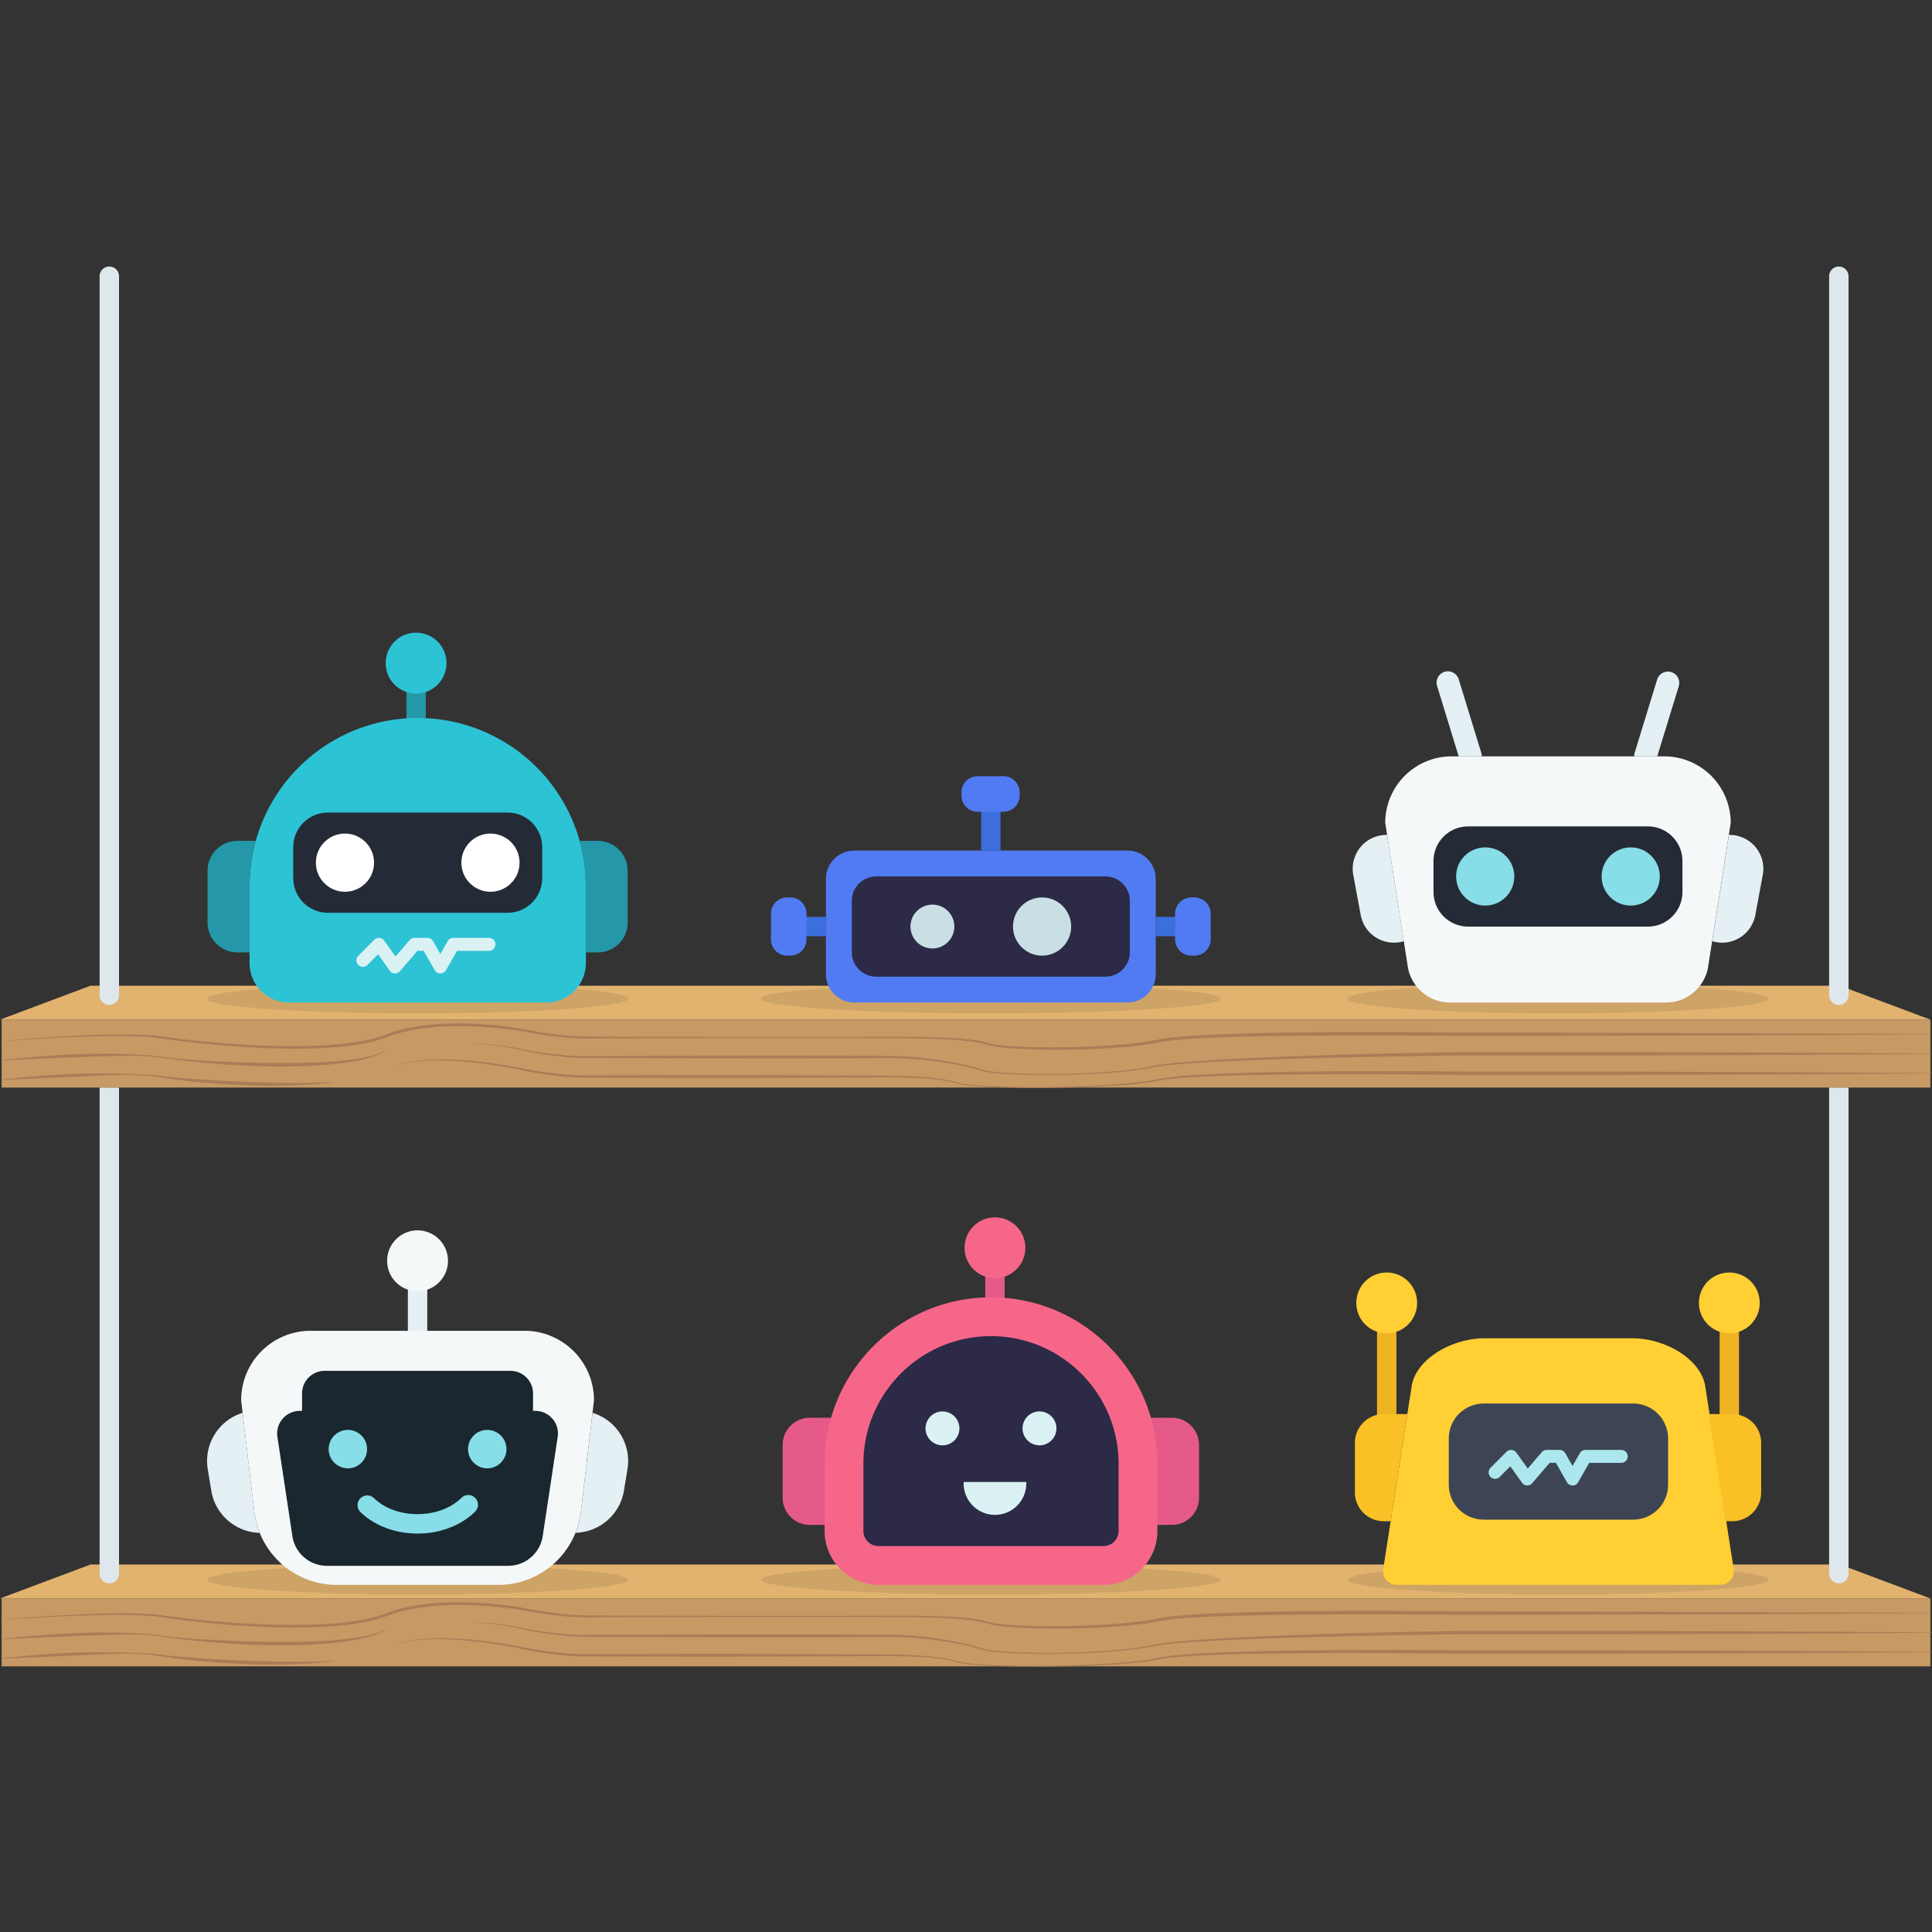 <svg width="1080" height="1080" fill="none" xmlns="http://www.w3.org/2000/svg"><rect width="100%" height="100%" fill="#333333" stroke="none"/><path d="M1079.11 569.994H.901v37.957H1079.11v-37.957Z" fill="#C79964"/><path d="M2.704 581.715a964.725 964.725 0 0 1 33.65-2.403c11.233-.615 22.476-1.06 33.735-1.023l4.243.032 4.243.127 2.12.069 2.122.132 2.122.138c.705.048 1.405.08 2.12.175l4.159.509c1.39.207 2.773.409 4.168.594 2.78.354 5.564.708 8.353 1.061 11.137 1.278 22.359 2.206 33.571 2.869 11.211.663 22.438.944 33.655.716 5.611-.122 11.211-.382 16.796-.864a146.422 146.422 0 0 0 16.6-2.318l2.047-.429 2.031-.531c1.357-.307 2.652-.747 4.009-1.129 1.358-.382 2.599-.907 3.935-1.385l2.01-.726c.669-.239 1.353-.43 2.031-.647a96.553 96.553 0 0 1 16.637-3.469c11.238-1.394 22.577-1.347 33.825-.567 5.627.392 11.233 1.024 16.812 1.84 2.79.409 5.585.865 8.342 1.427 2.758.562 5.516.992 8.29 1.421 5.542.849 11.137 1.528 16.7 1.883 2.8.17 5.574.244 8.395.233l8.401.021 33.729.133 33.735.058 33.73.032 33.735-.037 33.735-.053c5.621 0 11.248.08 16.875.26 5.627.18 11.249.461 16.865 1.018 2.806.271 5.611.637 8.395 1.178.695.148 1.395.275 2.085.45l2.068.584c1.322.382 2.668.671 4.03.864 2.753.419 5.548.658 8.343.854 2.795.196 5.595.339 8.4.43 5.606.201 11.222.244 16.833.217a508.131 508.131 0 0 0 16.838-.361c11.217-.456 22.439-1.177 33.518-2.794l2.074-.324 2.063-.366c1.384-.233 2.699-.53 4.126-.801.705-.116 1.405-.27 2.121-.366l2.121-.286c1.406-.202 2.811-.313 4.243-.472 5.622-.53 11.243-.875 16.865-1.167 11.243-.53 22.492-.864 33.74-1.092 11.249-.228 22.492-.361 33.74-.441 22.492-.164 44.989-.047 67.481.165 89.938.17 179.888.474 269.846.912v.186l-67.46.366-67.473.249c-44.978.079-89.951.308-134.934.154a4666.113 4666.113 0 0 0-67.449-.149c-11.24.053-22.479.17-33.719.35-11.238.196-22.471.478-33.687.997-5.606.276-11.217.594-16.791 1.114-1.389.154-2.789.26-4.163.456l-2.074.276c-.689.09-1.363.238-2.041.35-1.347.223-2.769.562-4.153.79l-2.121.361-2.122.313c-11.19 1.591-22.444 2.248-33.697 2.651-11.254.403-22.519.403-33.772-.058a248.624 248.624 0 0 1-8.443-.488c-2.817-.207-5.622-.483-8.422-.928a29.47 29.47 0 0 1-4.201-.939l-1.988-.573c-.669-.175-1.358-.302-2.032-.456a93.916 93.916 0 0 0-8.289-1.219c-5.574-.589-11.185-.902-16.796-1.119-5.611-.218-11.227-.319-16.848-.366-11.238-.08-22.487-.075-33.73-.091l-33.735-.037-33.73.032-33.735.059-33.729.132-8.433.032c-2.805.032-5.648 0-8.485-.17-5.638-.318-11.243-.954-16.822-1.766-2.79-.41-5.571-.866-8.343-1.368-2.757-.53-5.515-.965-8.294-1.358-5.553-.774-11.137-1.331-16.722-1.723-11.174-.748-22.428-.759-33.523.641a95.088 95.088 0 0 0-16.345 3.437c-.663.212-1.331.398-1.983.636l-1.962.706c-1.31.461-2.652.97-4.02 1.405-1.369.435-2.721.833-4.105 1.14l-2.068.531-2.085.429a146.05 146.05 0 0 1-16.79 2.291c-5.622.472-11.259.716-16.892.822-11.269.197-22.534-.148-33.772-.816a545.338 545.338 0 0 1-33.623-3.071 335.35 335.35 0 0 1-8.374-1.103 273.753 273.753 0 0 1-4.18-.626l-4.152-.53c-.69-.101-1.395-.138-2.09-.186l-2.094-.154-2.122-.148-2.121-.085-4.2-.159-4.211-.058c-11.227-.112-22.47.201-33.698.689a1096.528 1096.528 0 0 0-33.597 1.978l-.016-.18Zm220.192 13.418a65.982 65.982 0 0 1 13.201-2.456c4.467-.379 8.951-.522 13.433-.429 8.964.212 17.907.975 26.777 2.285 4.434.637 8.853 1.374 13.259 2.212l3.298.658.822.175c.265.058.531.106.806.159l1.65.297c2.195.387 4.396.737 6.602 1.06 8.836 1.289 17.714 2.159 26.639 1.994l53.671-.095h26.84l26.836.042 53.675.244c8.952.043 17.915.17 26.851.881 4.479.312 8.935.893 13.344 1.739 1.092.276 2.201.477 3.277.828.531.153 1.093.334 1.591.472l.785.217.817.164c2.188.402 4.395.694 6.613.875 4.444.419 8.91.653 13.375.833 4.466.18 8.937.286 13.407.329a722.6 722.6 0 0 0 26.825-.212c8.936-.228 17.872-.621 26.787-1.3 4.455-.344 8.905-.747 13.333-1.288 1.109-.144 2.217-.271 3.32-.441 1.103-.169 2.206-.318 3.299-.53 1.092-.212 2.19-.398 3.277-.615 1.087-.217 2.217-.419 3.325-.626 4.45-.695 8.916-1.061 13.386-1.4l3.352-.244 3.352-.201c2.232-.144 4.471-.244 6.703-.361 8.942-.435 17.889-.716 26.835-.923 17.899-.424 35.793-.61 53.687-.657 17.893-.048 35.792 0 53.686.143l53.67.058 53.676.058 53.676.165 53.666.249 53.68.371v.181l-53.68.366-53.677.275-53.675.165-53.681.058h-40.253c-4.471 0-8.958 0-13.423-.064-17.89-.212-35.779-.321-53.665-.328-17.889 0-35.777.084-53.66.392-8.942.164-17.878.377-26.814.727-2.227.095-4.465.175-6.693.297l-3.346.169-3.347.212c-4.449.308-8.91.626-13.311 1.273-1.093.196-2.169.372-3.278.584-1.108.212-2.206.435-3.32.599-1.113.164-2.217.345-3.33.493-1.114.149-2.222.281-3.336.414-4.455.53-8.92.88-13.386 1.188-4.465.307-8.936.53-13.407.716a715.65 715.65 0 0 1-13.418.445c-8.945.205-17.895.249-26.851.133-8.946-.154-17.899-.313-26.829-1.093-2.233-.196-4.466-.445-6.688-.859l-.833-.17-.827-.222c-.562-.149-1.061-.308-1.591-.467-1.061-.339-2.153-.53-3.23-.801a108.076 108.076 0 0 0-13.258-1.665c-8.905-.615-17.852-.658-26.793-.61l-53.676.244-26.835.042h-26.84l-53.671-.1c-8.984.148-17.968-.833-26.814-2.207-2.217-.35-4.428-.721-6.629-1.129l-1.655-.318c-.27-.053-.53-.101-.838-.17l-.816-.18-3.273-.685c-4.373-.88-8.77-1.654-13.189-2.322a279.85 279.85 0 0 0-13.29-1.692c-4.439-.467-8.9-.78-13.36-.918-4.463-.158-8.931-.08-13.386.234a67.17 67.17 0 0 0-13.178 2.211l-.054-.148Zm-222 8.384c7.7-.96 15.423-1.628 23.155-2.222 7.732-.594 15.48-.992 23.234-1.151 3.877-.074 7.76-.053 11.668-.048 3.908.006 7.753.101 11.63.197 1.941 0 3.877.116 5.834.169.97.032 1.936.048 2.906.101l2.906.175c.97.069 1.941.09 2.906.191l2.907.292c1.951.17 3.845.467 5.77.668 15.38 1.543 30.86 2.408 46.32 2.959l5.796.207c1.936.048 3.867.09 5.802.154 1.936.064 3.866.074 5.802.111a350.7 350.7 0 0 0 5.802.048c7.733.032 15.47-.085 23.213-.472v.18c-7.695.982-15.454 1.453-23.213 1.703-7.759.249-15.523.244-23.282 0s-15.507-.722-23.239-1.337c-7.733-.615-15.46-1.426-23.144-2.567-1.915-.27-3.84-.641-5.75-.875l-2.863-.392c-.955-.122-1.925-.164-2.885-.249l-2.896-.223c-.96-.058-1.93-.08-2.895-.117-1.936-.074-3.867-.138-5.802-.132-1.936.005-3.872 0-5.834.037l-5.834.18c-3.866.17-7.732.329-11.598.53-15.465.679-30.935 1.427-46.426 2.048l.01-.165Z" fill="#A97D57"/><path d="M265.7 583.529a91.454 91.454 0 0 1 12.728.689 134.27 134.27 0 0 1 12.601 2.122l3.103.684c1.06.191 2.105.367 3.134.53 2.095.35 4.19.679 6.295.971 4.2.583 8.417 1.087 12.643 1.421 1.061.085 2.122.164 3.182.217 1.061.053 2.122.112 3.183.143 2.121.08 4.242.064 6.364.054l12.728-.064 25.504-.096 51.013-.1h25.504l25.504.037 25.51.116c8.527-.033 17.047.522 25.498 1.66 4.243.545 8.45 1.21 12.622 1.994 4.19.796 8.353 1.703 12.463 2.87 1.029.275 2.048.61 3.066.933.53.164.997.292 1.501.435.504.143 1.023.233 1.543.329 2.068.392 4.179.626 6.285.843 4.242.408 8.485.642 12.728.806a424.49 424.49 0 0 0 25.456.17c8.485-.191 16.971-.589 25.456-1.268 4.243-.339 8.486-.758 12.665-1.31 2.121-.281 4.205-.588 6.29-.965l1.591-.281 1.553-.318c1.029-.218 2.122-.403 3.145-.605 8.438-1.347 16.929-1.93 25.414-2.545 8.486-.616 16.971-1.061 25.457-1.469 8.485-.409 16.971-.764 25.493-1.061a3551.238 3551.238 0 0 1 50.998-1.501l25.504-.53c8.485-.154 17.013-.334 25.514-.303h51.014l51.013.064 51.008.164 51.017.25 51.01.366v.18l-51.01.366-51.012.249-51.008.165-51.013.063h-51.008c-8.486-.069-16.971.08-25.494.207l-25.498.44c-16.998.345-33.995.727-50.987 1.236-16.992.509-33.984 1.087-50.95 2.089-8.485.531-16.971 1.061-25.35 2.323-1.061.191-2.069.366-3.119.578l-1.591.308-1.591.27c-2.121.361-4.21.648-6.321.918-4.243.53-8.486.949-12.728 1.278-8.486.652-16.971 1.024-25.489 1.188-8.517.164-17.018.191-25.52-.101-4.242-.148-8.485-.366-12.728-.758-2.121-.207-4.242-.43-6.364-.822-.53-.101-1.06-.223-1.591-.329-.53-.106-1.06-.292-1.559-.451a66.24 66.24 0 0 0-3.039-.901c-4.083-1.109-8.241-1.973-12.415-2.721a214.473 214.473 0 0 0-12.59-1.851 183.817 183.817 0 0 0-25.377-1.395l-25.509.117-25.504.037h-25.436l-51.013-.101-25.504-.095-12.728-.058c-2.122 0-4.243 0-6.396-.112-1.061-.048-2.121-.095-3.182-.18-1.061-.085-2.121-.154-3.182-.249a183.406 183.406 0 0 1-12.686-1.591 244.34 244.34 0 0 1-6.295-1.061 119.517 119.517 0 0 1-3.14-.599l-3.15-.722a145.42 145.42 0 0 0-12.521-2.28 94.198 94.198 0 0 0-12.702-.902v-.185ZM.896 592.613c8.963-1.06 17.957-1.803 26.962-2.439a637.79 637.79 0 0 1 13.513-.758c2.255-.122 4.514-.181 6.768-.255 2.254-.074 4.513-.106 6.772-.133 9.016-.053 18.069.144 27.08.812l1.686.122c.567.032 1.13.079 1.691.159l3.368.403c1.13.117 2.233.308 3.347.456 1.113.149 2.232.286 3.357.403 4.47.53 8.968.859 13.46 1.188a818.123 818.123 0 0 0 26.989 1.336c9.015.308 18.005.388 27.005.319 8.999-.069 17.994-.35 26.941-1.183 4.465-.44 8.936-.96 13.338-1.83 4.402-.869 8.777-1.978 12.786-4.036l.091.154-1.485.833c-.244.132-.494.281-.743.408l-.779.345-1.554.689c-.531.213-1.061.388-1.591.584-.531.196-1.061.403-1.591.567l-1.629.488c-1.06.345-2.19.594-3.293.865-4.413 1.02-8.878 1.8-13.375 2.338-4.497.531-9.016.907-13.518 1.199-4.503.292-9.016.403-13.556.53-4.54.128-9.016.053-13.55-.058a546.063 546.063 0 0 1-13.545-.488 520.663 520.663 0 0 1-13.518-.827c-4.503-.34-9.016-.759-13.487-1.22a578.219 578.219 0 0 1-13.45-1.565l-3.356-.45c-1.12-.149-2.238-.35-3.352-.472l-3.347-.398a22.443 22.443 0 0 0-1.68-.143l-1.682-.106c-1.124-.069-2.243-.144-3.368-.186l-3.378-.069c-2.248-.058-4.502 0-6.756 0-2.254 0-4.503.074-6.752.138l-3.378.095-3.373.133c-18.005.573-36.005 1.453-54.03 2.259l-.038-.207Z" fill="#A97D57"/><path d="M1028.5 551.019H50.61L0 569.994h1079.11l-50.61-18.975Z" fill="#E2B36F"/><path d="M1079.11 893.55H.901v37.956H1079.11V893.55Z" fill="#C79964"/><path d="M2.704 905.265a989.945 989.945 0 0 1 33.65-2.397c11.233-.616 22.476-1.061 33.735-1.024l4.243.026 4.243.133 2.121.064 2.121.138 2.122.138c.705.047 1.405.074 2.121.174l4.216.488c1.39.207 2.774.403 4.169.594 2.779.354 5.563.708 8.353 1.061 11.137 1.278 22.359 2.206 33.57 2.864 11.212.657 22.439.949 33.656.716 5.611-.117 11.211-.377 16.796-.865a146.39 146.39 0 0 0 16.599-2.312l2.047-.429 2.031-.504c1.358-.308 2.652-.748 4.01-1.135 1.358-.387 2.599-.907 3.935-1.379l2.01-.727c.668-.244 1.352-.429 2.031-.647a97.109 97.109 0 0 1 16.626-3.458c11.238-1.389 22.577-1.347 33.825-.567a229.394 229.394 0 0 1 16.812 1.84c2.79.414 5.585.87 8.342 1.427 2.758.557 5.516.997 8.29 1.427 5.542.848 11.137 1.522 16.7 1.877 2.8.175 5.574.249 8.395.239l8.433.031 33.729.133 33.735.058 33.73.032 33.735-.037 33.735-.053c5.621 0 11.248.08 16.875.26 5.627.18 11.249.461 16.865 1.018 2.805.271 5.611.631 8.395 1.178.695.148 1.395.275 2.084.445l2.069.583c1.321.384 2.668.675 4.03.87 2.753.414 5.548.652 8.343.854 2.794.201 5.595.334 8.4.424 5.606.207 11.222.249 16.833.223a497.447 497.447 0 0 0 16.838-.366c11.217-.451 22.439-1.177 33.518-2.795l2.074-.318 2.063-.366c1.384-.239 2.699-.557 4.126-.801.705-.122 1.405-.276 2.121-.371l2.121-.281c1.406-.207 2.811-.313 4.243-.477 5.622-.531 11.243-.87 16.865-1.162 11.243-.53 22.492-.864 33.74-1.092 11.249-.228 22.492-.361 33.74-.446 22.492-.159 44.989-.042 67.481.17 89.938.17 179.888.474 269.846.912v.18l-67.46.366-67.473.25c-44.978.084-89.951.307-134.934.153-22.483-.212-44.966-.26-67.449-.143-11.24.046-22.479.163-33.719.35-11.238.196-22.471.478-33.687.997-5.606.276-11.217.589-16.791 1.114-1.389.154-2.789.26-4.163.456l-2.074.276c-.689.09-1.363.233-2.041.35-1.348.223-2.769.53-4.153.79l-2.121.355-2.122.319c-11.19 1.591-22.444 2.248-33.697 2.651-11.254.403-22.519.409-33.773-.053a236.621 236.621 0 0 1-8.443-.493c-2.816-.212-5.621-.477-8.421-.923a31.118 31.118 0 0 1-4.201-.938l-1.988-.579c-.669-.169-1.358-.297-2.032-.45a95.5 95.5 0 0 0-8.289-1.225c-5.574-.584-11.185-.897-16.796-1.119-5.611-.223-11.227-.313-16.849-.366-11.238-.075-22.486-.075-33.729-.085l-33.735-.043-33.73.037-33.735.059-33.809.101-8.432.031c-2.806.032-5.648 0-8.486-.175-5.637-.313-11.243-.949-16.822-1.766-2.79-.408-5.569-.854-8.342-1.368a186.666 186.666 0 0 0-8.295-1.352c-5.552-.775-11.137-1.331-16.721-1.724-11.175-.748-22.429-.764-33.523.642a94.865 94.865 0 0 0-16.345 3.431c-.663.218-1.331.403-1.984.642l-1.962.705c-1.31.462-2.652.971-4.02 1.4-1.368.43-2.721.838-4.105 1.146l-2.068.53-2.084.43a147.431 147.431 0 0 1-16.791 2.291c-5.622.472-11.259.716-16.891.816-11.27.202-22.534-.148-33.772-.816a544.578 544.578 0 0 1-33.624-3.066 814.496 814.496 0 0 1-8.374-1.103 286.576 286.576 0 0 1-4.179-.625l-4.153-.531c-.689-.101-1.394-.132-2.09-.185l-2.094-.149-2.121-.154-2.122-.079-4.2-.159-4.21-.059c-11.228-.116-22.471.202-33.699.69a1190.7 1190.7 0 0 0-33.666 1.962l.053-.18Zm220.192 13.423a66.346 66.346 0 0 1 13.201-2.461c4.467-.377 8.951-.519 13.433-.424a217.6 217.6 0 0 1 26.772 2.285c4.433.637 8.856 1.363 13.258 2.207l3.299.663.822.175c.265.058.53.1.806.153l1.649.297c2.196.389 4.397.743 6.603 1.061 8.836 1.294 17.714 2.158 26.639 1.999l53.671-.1h26.84l26.835.042 53.676.244c8.952.042 17.915.17 26.851.875 4.478.317 8.934.9 13.343 1.745 1.093.27 2.201.472 3.278.827.53.154 1.092.329 1.591.472l.785.218.817.164c2.169.414 4.391.674 6.613.875 4.444.414 8.91.652 13.375.833 4.465.18 8.936.281 13.407.329 8.942.095 17.883.024 26.825-.213 8.936-.228 17.872-.62 26.787-1.299 4.455-.345 8.904-.748 13.333-1.294 1.108-.138 2.217-.27 3.32-.44 1.103-.17 2.206-.318 3.298-.53 1.093-.213 2.191-.393 3.278-.616 1.087-.222 2.217-.413 3.325-.62 4.45-.695 8.915-1.061 13.386-1.406l3.352-.238 3.351-.202c2.233-.143 4.471-.244 6.704-.36 8.941-.441 17.888-.716 26.835-.928 17.899-.419 35.793-.605 53.686-.658 17.894-.053 35.793 0 53.687.143l53.67.064 53.676.058 53.676.164 53.671.25 53.67.366v.18l-53.67.366-53.677.255-53.675.159-53.681.063h-40.253c-4.471 0-8.958 0-13.423-.069-17.89-.208-35.779-.316-53.665-.323-17.889 0-35.777.079-53.66.392-8.942.165-17.878.377-26.814.722-2.227.095-4.465.175-6.693.296l-3.346.175-3.347.207c-4.449.313-8.91.631-13.311 1.273-1.093.196-2.169.377-3.278.589-1.108.212-2.206.429-3.32.599-1.113.17-2.217.34-3.33.488-1.114.149-2.222.286-3.336.419-4.455.53-8.92.88-13.386 1.188-4.465.308-8.936.53-13.407.716a723.84 723.84 0 0 1-40.269.578c-8.946-.154-17.899-.318-26.829-1.098-2.233-.191-4.466-.445-6.688-.859l-.833-.164-.827-.223c-.562-.154-1.061-.313-1.591-.467-1.061-.339-2.153-.53-3.23-.801a108.076 108.076 0 0 0-13.258-1.665c-8.905-.62-17.852-.658-26.793-.61l-53.676.244-26.835.043h-26.84l-53.671-.096c-8.984.149-17.968-.833-26.814-2.206a297.627 297.627 0 0 1-6.629-1.135l-1.655-.313a75.47 75.47 0 0 1-.838-.17l-.816-.18-3.273-.689a284.3 284.3 0 0 0-13.189-2.318 281.63 281.63 0 0 0-13.29-1.692 184.74 184.74 0 0 0-13.36-.917 126.652 126.652 0 0 0-13.386.233 66.803 66.803 0 0 0-13.178 2.212l-.054-.122Zm-222 8.379c7.7-.955 15.423-1.628 23.155-2.217 7.732-.589 15.48-.997 23.234-1.151 3.877-.079 7.76-.058 11.668-.053 3.908.005 7.753.106 11.63.202 1.941 0 3.877.116 5.834.169.97.032 1.936.048 2.906.101l2.906.175c.97.064 1.941.085 2.906.191l2.907.292c1.951.17 3.845.467 5.77.663 15.38 1.543 30.86 2.407 46.32 2.964l5.796.207c1.936.043 3.867.085 5.802.154 1.936.069 3.866.074 5.802.111 1.936.037 3.866.043 5.802.043 7.733.037 15.47-.08 23.213-.467v.18c-7.695.982-15.454 1.448-23.213 1.703-7.759.254-15.523.244-23.282 0s-15.507-.721-23.239-1.337c-7.733-.615-15.46-1.426-23.144-2.572-1.915-.265-3.84-.641-5.75-.875l-2.863-.392c-.955-.122-1.925-.165-2.885-.25l-2.896-.217c-.96-.058-1.93-.08-2.895-.122-1.936-.069-3.867-.138-5.802-.127-1.936.01-3.872 0-5.834.037l-5.834.18c-3.866.165-7.732.329-11.598.531-15.465.678-30.935 1.431-46.426 2.047l.01-.17Z" fill="#A97D57"/><path d="M265.7 907.084c4.254-.07 8.507.161 12.728.689 4.243.509 8.443 1.216 12.601 2.121l3.103.684c1.06.197 2.089.377 3.134.531 2.093.353 4.191.675 6.295.965 4.2.589 8.417 1.093 12.643 1.421 1.061.092 2.122.167 3.182.223 1.061.069 2.122.106 3.183.143 2.121.075 4.242.059 6.364.048l12.728-.058 25.504-.096 51.013-.101h25.504l25.504.043 25.51.117c8.527-.037 17.047.518 25.498 1.66a218.53 218.53 0 0 1 12.622 1.994c4.19.79 8.353 1.702 12.463 2.863 1.029.281 2.048.61 3.066.934.53.17.997.297 1.501.44.504.143 1.023.233 1.543.329 2.068.392 4.179.626 6.285.838 4.242.408 8.485.647 12.728.811 8.485.308 16.971.364 25.456.17 8.485-.191 16.971-.589 25.456-1.268 4.243-.344 8.486-.758 12.665-1.31 2.121-.286 4.205-.594 6.29-.965l1.591-.281 1.553-.318c1.029-.217 2.122-.408 3.145-.61 8.438-1.342 16.929-1.93 25.414-2.546 8.486-.615 16.971-1.06 25.457-1.463 8.485-.403 16.971-.769 25.493-1.061a3783.399 3783.399 0 0 1 50.998-1.501l25.504-.53c8.485-.159 17.013-.34 25.514-.303h51.014l51.013.059 51.008.164 51.017.249 51.01.372v.18l-51.01.366-51.012.249-51.008.165-51.013.058h-51.008c-8.486-.064-16.971.085-25.494.207l-25.498.445a7663.92 7663.92 0 0 0-50.987 1.231c-16.971.53-33.984 1.092-50.95 2.121-8.485.53-16.971 1.061-25.35 2.323-1.061.191-2.069.361-3.119.578l-1.591.308-1.591.265c-2.121.36-4.21.652-6.321.923-4.243.53-8.486.944-12.728 1.278-8.486.652-16.971 1.023-25.489 1.188-8.517.164-17.018.191-25.52-.101-4.242-.149-8.485-.366-12.728-.759-2.121-.212-4.242-.434-6.364-.822-.53-.1-1.06-.222-1.591-.334-.53-.111-1.06-.286-1.559-.445-1.008-.318-2.015-.637-3.039-.902-4.083-1.113-8.241-1.973-12.415-2.72a218.8 218.8 0 0 0-12.59-1.857 185.232 185.232 0 0 0-25.377-1.394l-25.509.116-25.504.043h-25.436l-51.013-.101-25.504-.095-12.728-.064c-2.122 0-4.243 0-6.396-.112a91.634 91.634 0 0 1-3.182-.174c-1.061-.08-2.121-.154-3.182-.25a182.796 182.796 0 0 1-12.686-1.591c-2.1-.329-4.198-.682-6.295-1.06a148.527 148.527 0 0 1-3.14-.6l-3.107-.737a148.204 148.204 0 0 0-12.522-2.275 92.282 92.282 0 0 0-12.691-.928l-.053-.18ZM.896 916.168c8.963-1.06 17.957-1.803 26.962-2.439 4.505-.304 9.01-.557 13.513-.759 2.255-.122 4.514-.18 6.768-.254 2.254-.074 4.513-.106 6.772-.133 9.016-.053 18.069.143 27.08.806l1.686.122a22.7 22.7 0 0 1 1.691.159l3.368.409c1.13.117 2.233.307 3.347.451 1.113.143 2.232.291 3.357.408 4.47.53 8.968.854 13.46 1.183a847.575 847.575 0 0 0 26.989 1.341c9 .313 18.005.388 27.005.319 8.999-.069 17.994-.35 26.941-1.183 4.465-.446 8.936-.96 13.338-1.83 4.402-.87 8.777-1.983 12.786-4.041l.091.159-1.485.827c-.244.138-.494.282-.743.414l-.779.345-1.554.689c-.531.207-1.061.387-1.591.584-.531.196-1.061.397-1.591.562l-1.629.488c-1.06.35-2.19.599-3.293.864a124.375 124.375 0 0 1-13.375 2.344c-4.497.531-9.016.902-13.518 1.199-4.503.297-9.016.403-13.556.53-4.54.127-9.016.048-13.55-.063-4.535-.112-9.016-.26-13.545-.483a495.393 495.393 0 0 1-13.518-.833 491.467 491.467 0 0 1-13.487-1.219 612.68 612.68 0 0 1-13.45-1.56l-3.356-.45c-1.12-.154-2.238-.356-3.352-.478l-3.347-.392a21.927 21.927 0 0 0-1.68-.143l-1.682-.112c-1.124-.069-2.243-.138-3.368-.18l-3.378-.074c-2.248-.053-4.502 0-6.756 0-2.254 0-4.503.069-6.752.132l-3.378.096-3.373.132c-18.005.578-36.005 1.453-54.03 2.265l-.038-.202Z" fill="#A97D57"/><path d="M1028.5 874.569H50.61L0 893.549h1079.11l-50.61-18.98Z" fill="#E2B36F"/><path d="M1027.91 561.748a5.443 5.443 0 0 1-3.83-1.591 5.457 5.457 0 0 1-1.59-3.835V154.256a5.43 5.43 0 0 1 5.43-5.256c1.41 0 2.76.549 3.77 1.53a5.377 5.377 0 0 1 1.65 3.726v402.066c0 1.439-.57 2.819-1.59 3.837a5.438 5.438 0 0 1-3.84 1.589Zm-5.42 46.208V879.49a5.48 5.48 0 0 0 1.53 3.946c.51.521 1.11.936 1.78 1.22a5.433 5.433 0 0 0 7.18-3.038c.26-.678.38-1.402.36-2.128V607.956h-10.85ZM61.106 561.748a5.43 5.43 0 0 1-5.42-5.426V154.256a5.425 5.425 0 0 1 10.845 0v402.066a5.428 5.428 0 0 1-5.425 5.426Zm-5.42 46.208V879.49a5.427 5.427 0 0 0 7.538 5.166 5.435 5.435 0 0 0 3.307-5.166V607.956H55.686Z" fill="#DEE8EC"/><path opacity=".1" d="M870.939 891.317c65.003 0 117.699-3.688 117.699-8.237 0-4.548-52.696-8.236-117.699-8.236-65.002 0-117.698 3.688-117.698 8.236 0 4.549 52.696 8.237 117.698 8.237Z" fill="#191919"/><path d="m969.09 876.801-15.947-102.52c-2.938-14.971-22.609-26.167-40.683-26.167h-82.558c-18.074 0-37.739 11.196-40.682 26.167l-15.947 102.52a7.67 7.67 0 0 0 1.606 6.353 7.674 7.674 0 0 0 5.925 2.801h180.755a7.674 7.674 0 0 0 7.44-5.797 7.685 7.685 0 0 0 .091-3.357Z" fill="#FFCF33"/><path d="M912.931 784.57h-83.502c-10.799 0-19.554 8.754-19.554 19.553v25.828c0 10.799 8.755 19.554 19.554 19.554h83.502c10.799 0 19.554-8.755 19.554-19.554v-25.828c0-10.799-8.755-19.553-19.554-19.553Z" fill="#3D4554"/><path d="M780.606 734.607h-10.845v60.315h10.845v-60.315Z" fill="#EFB422"/><path d="M775.181 745.346c9.394 0 17.008-7.615 17.008-17.008 0-9.394-7.614-17.008-17.008-17.008-9.393 0-17.008 7.614-17.008 17.008 0 9.393 7.615 17.008 17.008 17.008Z" fill="#FFCF33"/><path d="m777.382 850.369 9.318-59.886h-13.205a16.09 16.09 0 0 0-16.091 16.09v27.705a16.092 16.092 0 0 0 16.091 16.091h3.887Z" fill="#F9C126"/><path d="M972.123 734.607h-10.846v60.315h10.846v-60.315Z" fill="#EFB422"/><path d="M966.697 745.346c9.394 0 17.008-7.615 17.008-17.008 0-9.394-7.614-17.008-17.008-17.008-9.393 0-17.008 7.614-17.008 17.008 0 9.393 7.615 17.008 17.008 17.008Z" fill="#FFCF33"/><path d="m964.496 850.369-9.312-59.886H968.4a16.087 16.087 0 0 1 16.09 16.09v27.705a16.088 16.088 0 0 1-16.09 16.091h-3.904Z" fill="#F9C126"/><path d="M853.767 830.37h-.159a3.598 3.598 0 0 1-2.779-1.512l-6.56-9.18-6.019 6.019a3.617 3.617 0 0 1-5.113-5.112l9.016-9.016a3.62 3.62 0 0 1 2.855-1.046 3.618 3.618 0 0 1 2.644 1.502l6.365 8.899 7.843-9.153a3.618 3.618 0 0 1 2.742-1.257h7.234a3.607 3.607 0 0 1 3.134 1.819l4.095 7.159 4.088-7.159a3.63 3.63 0 0 1 3.14-1.819h19.883a3.616 3.616 0 1 1 0 7.228h-17.783l-6.189 10.83a3.608 3.608 0 0 1-3.139 1.826 3.615 3.615 0 0 1-3.14-1.826l-6.168-10.856h-3.468l-9.79 11.391a3.635 3.635 0 0 1-2.732 1.263Z" fill="#ADE7EE"/><path opacity=".1" d="M553.882 891.317c70.995 0 128.549-3.688 128.549-8.237 0-4.548-57.554-8.236-128.549-8.236-70.996 0-128.549 3.688-128.549 8.236 0 4.549 57.553 8.237 128.549 8.237Z" fill="#191919"/><path d="M561.603 703.784h-10.846v36.153h10.846v-36.153Z" fill="#E55A89"/><path d="M556.183 714.522c9.393 0 17.008-7.614 17.008-17.008 0-9.393-7.615-17.008-17.008-17.008-9.393 0-17.008 7.615-17.008 17.008 0 9.394 7.615 17.008 17.008 17.008Z" fill="#F66689"/><path d="M635.962 818.225a81.907 81.907 0 0 0-4.126-25.705h23.224a15.215 15.215 0 0 1 15.215 15.215v29.482a15.215 15.215 0 0 1-15.215 15.215h-19.093l-.005-34.207Zm-164.166 0a82.08 82.08 0 0 1 4.126-25.705h-23.218a15.207 15.207 0 0 0-15.216 15.215v29.482a15.228 15.228 0 0 0 4.455 10.76 15.207 15.207 0 0 0 10.761 4.455h19.092v-34.207Z" fill="#E55A89"/><path d="M553.961 736.06a82.155 82.155 0 0 1 58.1 24.066 82.156 82.156 0 0 1 24.066 58.1v37.606a19.278 19.278 0 0 1-19.278 19.278H491.095a19.28 19.28 0 0 1-19.278-19.278v-37.606a82.17 82.17 0 0 1 24.058-58.093 82.17 82.17 0 0 1 58.086-24.073Z" fill="#2C2A46"/><path d="M616.854 885.955h-125.76a30.156 30.156 0 0 1-30.123-30.118v-37.612c0-51.284 41.727-93.011 93.011-93.011s93.011 41.727 93.011 93.011v37.612a30.148 30.148 0 0 1-30.139 30.118Zm-62.893-139.05c-39.325 0-71.32 31.996-71.32 71.32v37.612a8.418 8.418 0 0 0 .647 3.229 8.418 8.418 0 0 0 1.834 2.736 8.43 8.43 0 0 0 5.972 2.462h125.781a8.438 8.438 0 0 0 8.427-8.427v-37.612c-.032-39.346-32.016-71.32-71.341-71.32Z" fill="#F66689"/><path d="M526.85 807.953a9.472 9.472 0 1 0 0-18.945 9.472 9.472 0 0 0 0 18.945Zm54.227 0a9.472 9.472 0 1 0 0-18.945 9.472 9.472 0 0 0 0 18.945Zm-42.384 20.492h35.002v1.061a17.502 17.502 0 0 1-35.002 0v-1.061Z" fill="#DAF2F4"/><path opacity=".1" d="M233.44 891.317c65.003 0 117.698-3.688 117.698-8.237 0-4.548-52.695-8.236-117.698-8.236-65.003 0-117.699 3.688-117.699 8.236 0 4.549 52.696 8.237 117.699 8.237Z" fill="#191919"/><path d="m169.045 758.843-19.124 23.325v43.79l9.562 39.706 13.795 14.463h118.918l17.724-17.258 7-55.044-2.8-28.919-19.124-20.063-37.787-3.728-88.164 3.728Z" fill="#1A272F"/><path d="M194.459 820.809c5.934 0 10.745-4.811 10.745-10.745 0-5.934-4.811-10.745-10.745-10.745-5.934 0-10.745 4.811-10.745 10.745 0 5.934 4.811 10.745 10.745 10.745Zm77.923 0c5.934 0 10.745-4.811 10.745-10.745 0-5.934-4.811-10.745-10.745-10.745-5.934 0-10.744 4.811-10.744 10.745 0 5.934 4.81 10.745 10.744 10.745Z" fill="#87DDE8"/><path d="M238.844 711.06h-10.845v36.153h10.845V711.06Z" fill="#E4F0F4"/><path d="M233.418 721.799c9.393 0 17.008-7.615 17.008-17.008 0-9.394-7.615-17.008-17.008-17.008-9.394 0-17.008 7.614-17.008 17.008 0 9.393 7.614 17.008 17.008 17.008Zm59.775 22.12H173.649a38.848 38.848 0 0 0-38.847 38.843l7.329 62.166a46.449 46.449 0 0 0 46.14 41.027h90.327a46.452 46.452 0 0 0 46.14-41.027l7.302-62.166a38.83 38.83 0 0 0-11.378-27.468 38.851 38.851 0 0 0-27.469-11.375Zm18.562 59.324-8.379 55.447a19.532 19.532 0 0 1-19.315 16.616H182.766a19.54 19.54 0 0 1-19.321-16.616l-8.374-55.447a12.657 12.657 0 0 1 2.92-10.144 12.644 12.644 0 0 1 9.596-4.398h1.263v-9.742a12.652 12.652 0 0 1 7.811-11.687 12.655 12.655 0 0 1 4.842-.962h103.82a12.655 12.655 0 0 1 12.654 12.649v9.742h1.262a12.652 12.652 0 0 1 12.521 14.542h-.005Z" fill="#F5F8F9"/><path d="M233.419 857.274c-12.49 0-24.168-4.423-32.028-12.134a5.43 5.43 0 0 1 .042-7.555 5.43 5.43 0 0 1 7.553-.188c5.834 5.744 14.759 9.016 24.433 9.016 9.673 0 18.562-3.288 24.438-9.016a5.437 5.437 0 0 1 3.885-1.67 5.42 5.42 0 0 1 3.903 1.627 5.425 5.425 0 0 1-.194 7.786c-7.865 7.711-19.538 12.134-32.032 12.134Z" fill="#87DDE8"/><path d="m142.13 844.928-6.486-55.155a28.168 28.168 0 0 0-19.516 31.47l1.973 12.028a28.186 28.186 0 0 0 27.047 23.611 46.588 46.588 0 0 1-3.018-11.954Zm182.634 0 6.486-55.155a28.167 28.167 0 0 1 19.517 31.47l-1.968 12.028a28.196 28.196 0 0 1-27.079 23.568 46.548 46.548 0 0 0 3.044-11.911Z" fill="#E4F0F4"/><path opacity=".1" d="M870.939 566.484c65.003 0 117.699-3.688 117.699-8.237 0-4.548-52.696-8.236-117.699-8.236-65.002 0-117.698 3.688-117.698 8.236 0 4.549 52.696 8.237 117.698 8.237Z" fill="#191919"/><path d="M930.312 422.809H811.515a37.16 37.16 0 0 0-37.161 37.161l12.782 81.471a23.983 23.983 0 0 0 23.457 18.975h120.641a23.981 23.981 0 0 0 23.457-18.975l12.781-81.471a37.16 37.16 0 0 0-37.16-37.161Z" fill="#F5F8F9"/><path d="M921.147 461.948H820.68c-10.691 0-19.358 8.667-19.358 19.357v17.321c0 10.691 8.667 19.358 19.358 19.358h100.467c10.691 0 19.358-8.667 19.358-19.358v-17.321c0-10.69-8.667-19.357-19.358-19.357Z" fill="#242B36"/><path d="M830.242 506.227c8.983 0 16.265-7.283 16.265-16.266 0-8.983-7.282-16.265-16.265-16.265-8.984 0-16.266 7.282-16.266 16.265s7.282 16.266 16.266 16.266Zm81.343 0c8.984 0 16.266-7.283 16.266-16.266 0-8.983-7.282-16.265-16.266-16.265-8.983 0-16.265 7.282-16.265 16.265s7.282 16.266 16.265 16.266Z" fill="#87DDE8"/><path d="M775.414 466.716a18.91 18.91 0 0 0-18.938 22.343l4.174 22.471a18.917 18.917 0 0 0 2.733 6.846 18.908 18.908 0 0 0 5.146 5.279 18.905 18.905 0 0 0 14.146 3c.696-.14 1.385-.317 2.063-.53l-9.324-59.409Zm191.056 0a19.12 19.12 0 0 1 3.813.318 18.893 18.893 0 0 1 15.12 22.025l-4.174 22.471a18.895 18.895 0 0 1-22.025 15.125 19.972 19.972 0 0 1-2.058-.53l9.324-59.409Zm-151.051-43.907h12.914a6.231 6.231 0 0 0-.249-1.856l-12.596-41.048a6.328 6.328 0 0 0-11.73-1.2 6.32 6.32 0 0 0-.362 4.912l12.023 39.192Zm110.989 0 12.028-39.192a6.336 6.336 0 0 0-.451-4.829 6.333 6.333 0 0 0-3.737-3.091 6.316 6.316 0 0 0-4.827.463 6.336 6.336 0 0 0-3.082 3.744l-12.596 41.049a6.227 6.227 0 0 0-.249 1.856h12.914Z" fill="#E4F0F4"/><path opacity=".1" d="M553.882 566.484c70.995 0 128.549-3.688 128.549-8.237 0-4.548-57.554-8.236-128.549-8.236-70.996 0-128.549 3.688-128.549 8.236 0 4.549 57.553 8.237 128.549 8.237Z" fill="#191919"/><path d="M630.229 475.461H477.528c-8.746 0-15.836 7.09-15.836 15.836v53.284c0 8.746 7.09 15.836 15.836 15.836h152.701c8.746 0 15.836-7.09 15.836-15.836v-53.284c0-8.746-7.09-15.836-15.836-15.836Z" fill="#517BF2"/><path d="M461.698 512.516h-14.463v10.846h14.463v-10.846Z" fill="#3C6EDD"/><path d="M441.778 501.671h-1.744a9.068 9.068 0 0 0-9.069 9.068v14.399a9.069 9.069 0 0 0 9.069 9.069h1.744a9.069 9.069 0 0 0 9.069-9.069v-14.399a9.068 9.068 0 0 0-9.069-9.068Z" fill="#517BF2"/><path d="M660.527 512.516h-14.462v10.846h14.462v-10.846Z" fill="#3C6EDD"/><path d="M665.98 534.207h1.745a9.068 9.068 0 0 0 9.068-9.069v-14.399a9.068 9.068 0 0 0-9.068-9.068h-1.745a9.068 9.068 0 0 0-9.069 9.068v14.399a9.069 9.069 0 0 0 9.069 9.069Z" fill="#517BF2"/><path d="M559.302 450.154h-10.845v25.308h10.845v-25.308Z" fill="#3C6EDD"/><path d="M569.999 444.702v-1.745a9.07 9.07 0 0 0-9.069-9.069h-14.399a9.069 9.069 0 0 0-9.069 9.069v1.745a9.07 9.07 0 0 0 9.069 9.069h14.399a9.07 9.07 0 0 0 9.069-9.069Z" fill="#517BF2"/><path d="M617.952 489.924H489.806c-7.539 0-13.651 6.112-13.651 13.651v28.734c0 7.539 6.112 13.651 13.651 13.651h128.146c7.539 0 13.651-6.112 13.651-13.651v-28.734c0-7.539-6.112-13.651-13.651-13.651Z" fill="#2C2A46"/><path d="M521.223 530.203c6.772 0 12.262-5.49 12.262-12.262s-5.49-12.261-12.262-12.261c-6.771 0-12.261 5.489-12.261 12.261 0 6.772 5.49 12.262 12.261 12.262Zm61.308 4.004c8.983 0 16.265-7.283 16.265-16.266 0-8.983-7.282-16.265-16.265-16.265-8.984 0-16.266 7.282-16.266 16.265s7.282 16.266 16.266 16.266Z" fill="#C9DFE4"/><path opacity=".1" d="M233.44 566.484c65.003 0 117.698-3.688 117.698-8.237 0-4.548-52.695-8.236-117.698-8.236-65.003 0-117.699 3.688-117.699 8.236 0 4.549 52.696 8.237 117.699 8.237Z" fill="#191919"/><path d="M238.027 376.951h-10.845v36.153h10.845v-36.153Z" fill="#2498A8"/><path d="M232.602 387.69c9.393 0 17.008-7.614 17.008-17.008 0-9.393-7.615-17.008-17.008-17.008-9.394 0-17.008 7.615-17.008 17.008 0 9.394 7.614 17.008 17.008 17.008Zm.907 13.662a93.995 93.995 0 0 1 93.992 93.992v43.021a22.049 22.049 0 0 1-22.025 22.051H161.563a22.054 22.054 0 0 1-20.373-13.612 22.058 22.058 0 0 1-1.679-8.439v-43.021a93.989 93.989 0 0 1 93.998-93.992Z" fill="#2CC3D5"/><path d="M283.742 454.221H183.275c-10.691 0-19.358 8.667-19.358 19.358v17.32c0 10.691 8.667 19.358 19.358 19.358h100.467c10.691 0 19.358-8.667 19.358-19.358v-17.32c0-10.691-8.667-19.358-19.358-19.358Z" fill="#242B36"/><path d="M192.836 498.505c8.984 0 16.266-7.283 16.266-16.266 0-8.983-7.282-16.265-16.266-16.265-8.983 0-16.265 7.282-16.265 16.265s7.282 16.266 16.265 16.266Zm81.339 0c8.983 0 16.265-7.283 16.265-16.266 0-8.983-7.282-16.265-16.265-16.265-8.984 0-16.266 7.282-16.266 16.265s7.282 16.266 16.266 16.266Z" fill="#fff"/><path d="M220.854 544.151h-.159a3.618 3.618 0 0 1-2.784-1.512l-6.555-9.18-6.02 6.019a3.615 3.615 0 0 1-6.09-2.58 3.614 3.614 0 0 1 .978-2.532l9.016-9.016a3.618 3.618 0 0 1 5.499.456l6.364 8.899 7.839-9.153a3.644 3.644 0 0 1 2.747-1.262h7.229a3.617 3.617 0 0 1 3.139 1.824l4.094 7.16 4.089-7.16a3.618 3.618 0 0 1 3.14-1.824h19.882a3.617 3.617 0 1 1 0 7.233h-17.771l-6.195 10.825a3.607 3.607 0 0 1-3.137 1.821 3.606 3.606 0 0 1-3.137-1.821l-6.189-10.83h-3.484l-9.748 11.36a3.637 3.637 0 0 1-2.747 1.273Z" fill="#DAF2F4"/><path d="M139.517 495.344a93.895 93.895 0 0 1 3.474-25.303h-10.3a16.67 16.67 0 0 0-16.673 16.669v29.015a16.67 16.67 0 0 0 10.292 15.406 16.675 16.675 0 0 0 6.381 1.268h6.826v-37.055Zm187.846 0a93.94 93.94 0 0 0-3.479-25.303h10.299a16.67 16.67 0 0 1 16.674 16.669v29.015a16.682 16.682 0 0 1-4.882 11.792 16.68 16.68 0 0 1-11.792 4.882h-6.82v-37.055Z" fill="#2498A8"/></svg>
